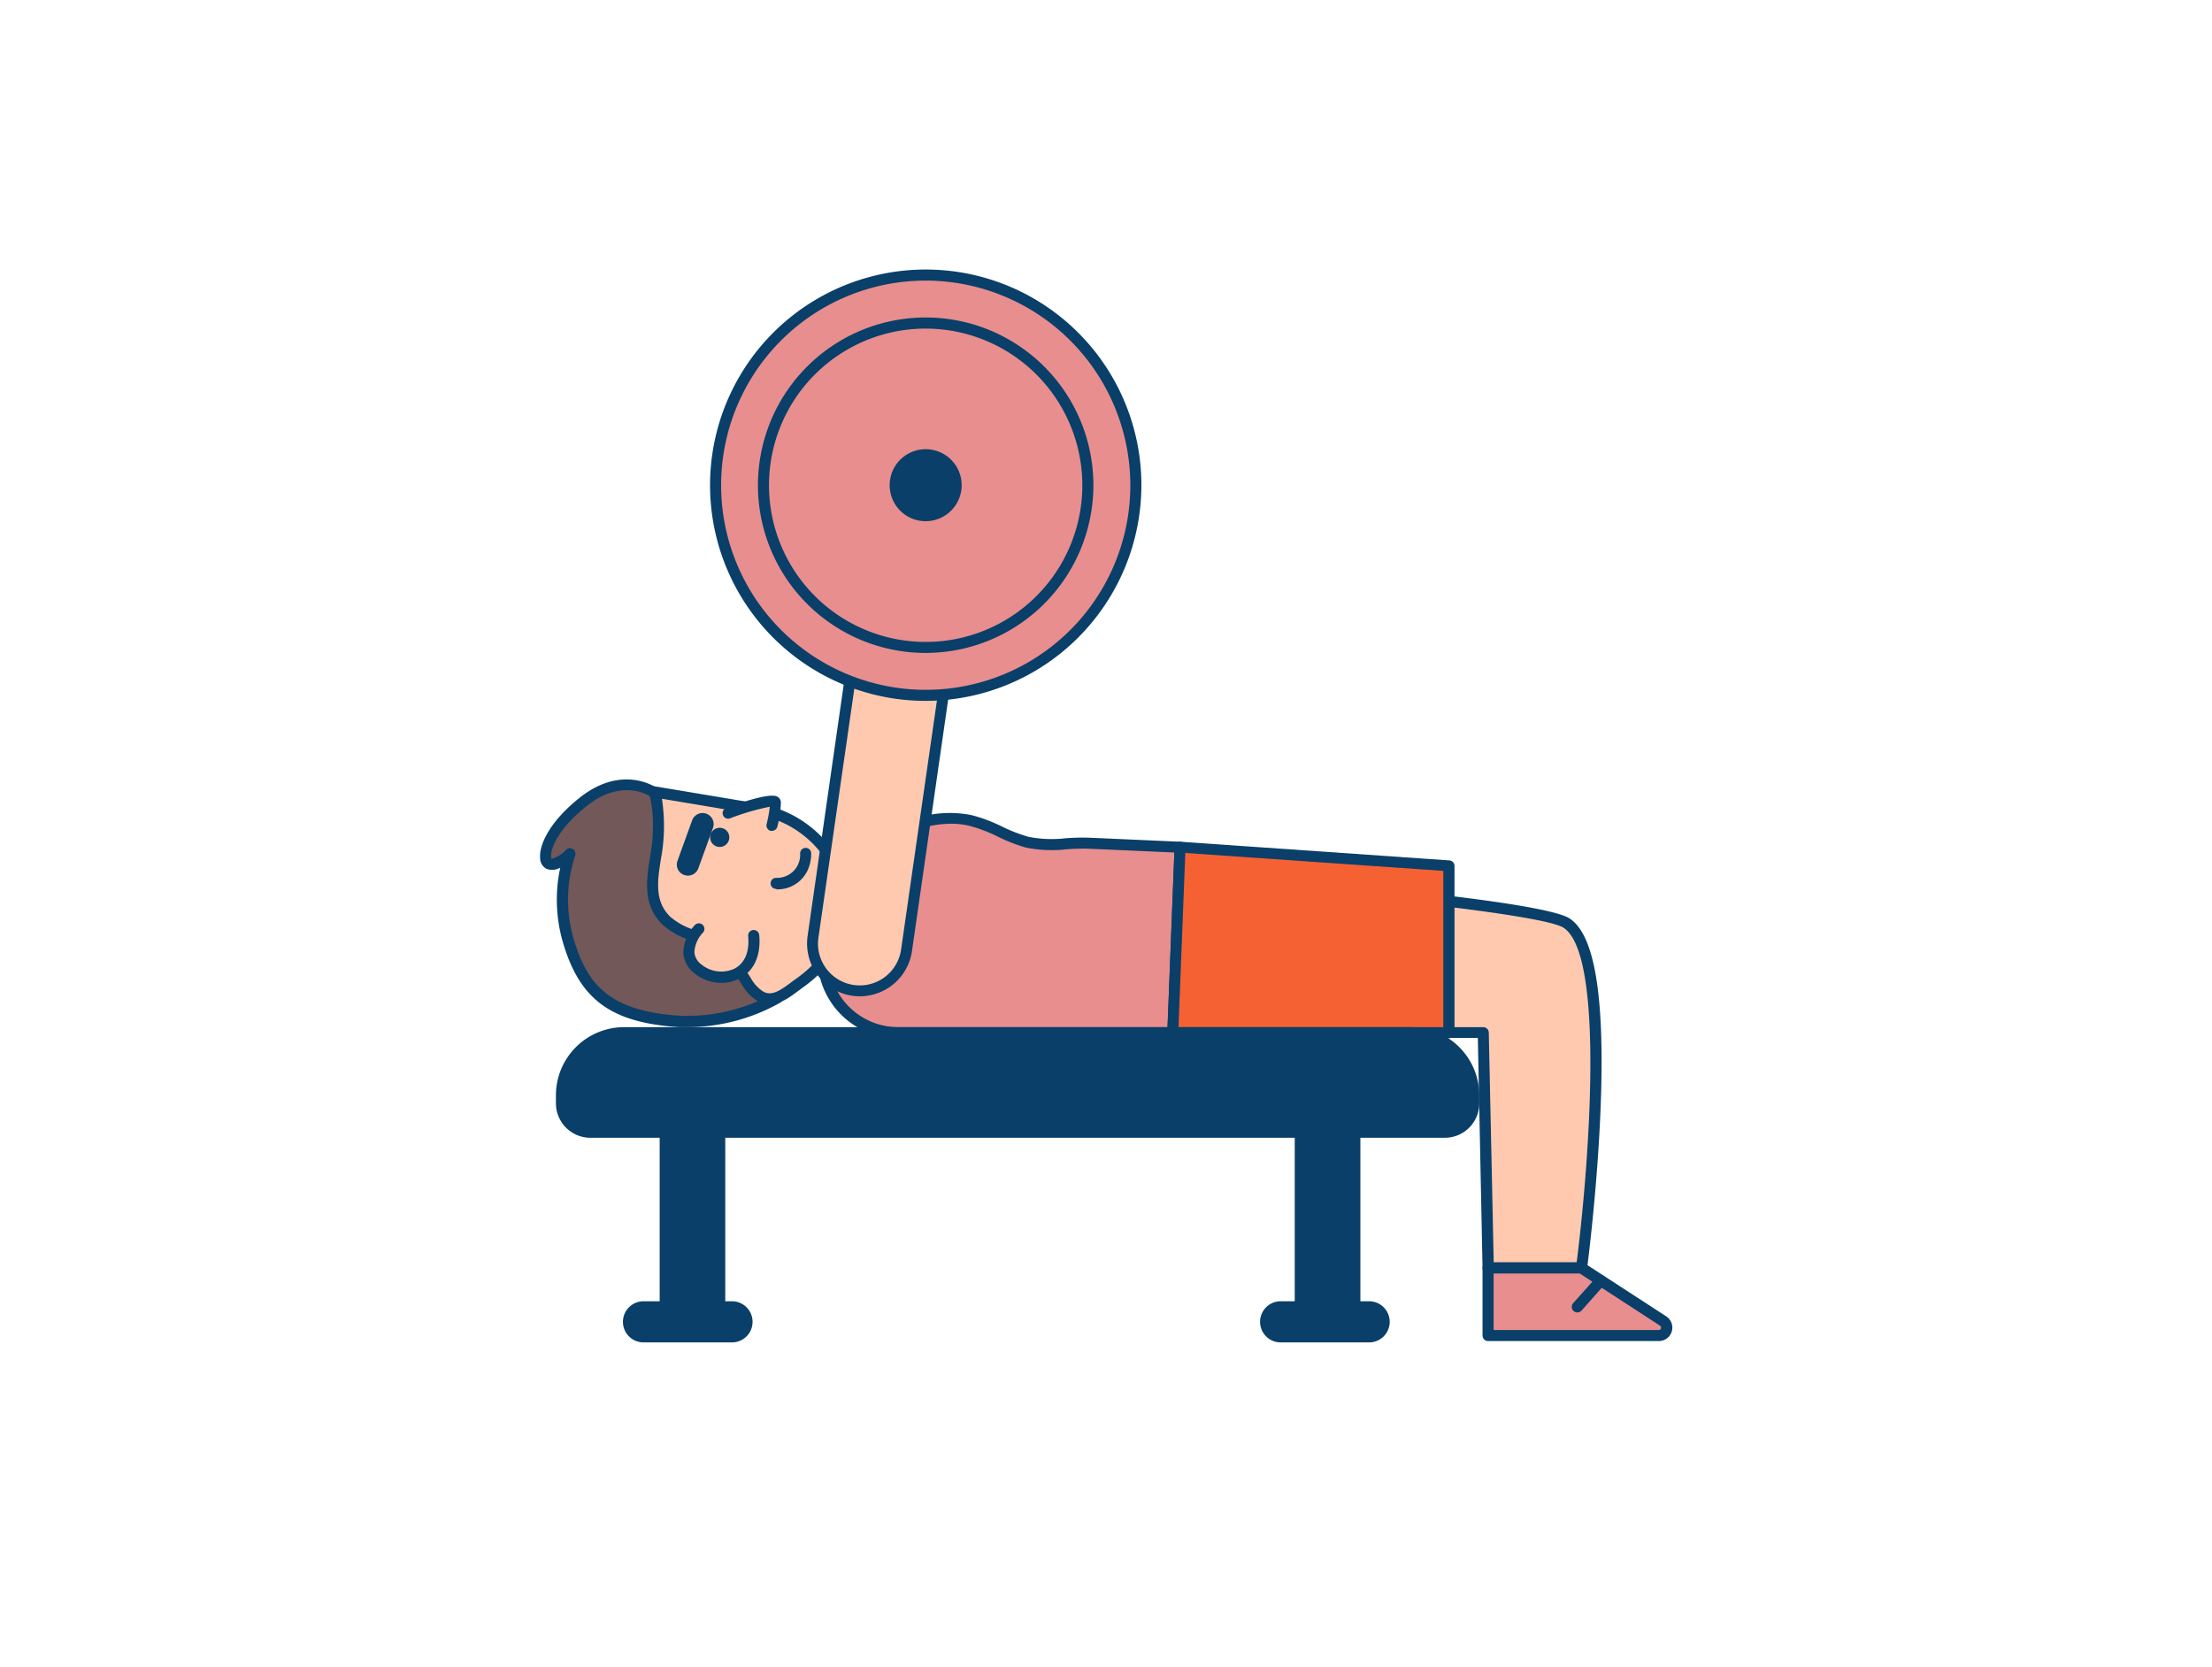 <svg xmlns="http://www.w3.org/2000/svg" viewBox="0 0 400 300" width="406" height="306" class="illustration styles_illustrationTablet__1DWOa"><g id="_379_fitness_outline" data-name="#379_fitness_outline"><path d="M251,161.06s28.59,2.73,32.28,5.11c10.14,6.53,2.73,62.37,2.73,62.37H269.09L268.22,186h-21.4Z" fill="#ffc9b0"></path><path d="M286,229.54H269.09a1,1,0,0,1-1-1l-.85-41.6H246.82a1,1,0,0,1-.76-.35,1,1,0,0,1-.23-.81L250,160.9a1,1,0,0,1,1.08-.84c3,.29,28.94,2.83,32.73,5.27,4.59,2.95,6.43,14.24,5.62,34.51-.58,14.66-2.42,28.69-2.44,28.83A1,1,0,0,1,286,229.54Zm-15.89-2h15c2.05-16,5.34-55.55-2.39-60.53-2.49-1.6-19.5-3.75-30.91-4.87L248,185h20.22a1,1,0,0,1,1,1Z" fill="#093f68"></path><path d="M118.05,142.41s-5.58-3.84-12.64,1.8-7.52,10.54-6.2,11.18,3.81-1.77,3.81-1.77a26,26,0,0,0-.22,15.94c2.78,9.17,7.53,13.58,20.13,14.37a33,33,0,0,0,17.64-4.33s4.06-11.49-1.77-19.31S118.05,142.41,118.05,142.41Z" fill="#725858"></path><path d="M124.62,185c-.58,0-1.16,0-1.75,0-12.23-.77-17.93-4.86-21-15.08a27.55,27.55,0,0,1-.56-13.76,2.89,2.89,0,0,1-2.5.2,2.14,2.14,0,0,1-1.13-1.84c-.25-2.25,1.47-6.49,7.13-11,7.52-6,13.52-2.06,13.83-1.85.66.44,15.14,10.25,21,18.11,6.08,8.15,2.09,19.75,1.91,20.24a1,1,0,0,1-.41.52A34.12,34.12,0,0,1,124.62,185ZM103,152.62a1,1,0,0,1,.56.17A1,1,0,0,1,104,154a25.23,25.23,0,0,0-.2,15.28c2.44,8,6.37,12.85,19.24,13.66a32.08,32.08,0,0,0,16.75-4c.58-1.91,3.16-11.48-1.74-18.05-5.66-7.59-20.36-17.54-20.51-17.64h0c-.22-.14-5.11-3.31-11.46,1.77s-6.74,9-6.31,9.54a5.79,5.79,0,0,0,2.61-1.64A1,1,0,0,1,103,152.62Zm37.55,27h0Z" fill="#093f68"></path><path d="M152.27,166c-.77,4.63-4,8.43-7.75,11.06-1.94,1.38-4.42,3.75-6.91,2.42a7.44,7.44,0,0,1-2.52-2.56,26.22,26.22,0,0,0-5.48-6.52c-2.78-2.07-6.53-2.12-9.13-4.69-4.56-4.49-1.41-10.73-1.42-16.23,0-.61,0-6.89-1-7.08l18.55,3.1C146.86,147.22,154,155.59,152.27,166Z" fill="#ffc9b0"></path><path d="M139.14,180.88a4.22,4.22,0,0,1-2-.51,8.35,8.35,0,0,1-2.88-2.89,25.35,25.35,0,0,0-5.25-6.27,15,15,0,0,0-3.87-1.84,13.83,13.83,0,0,1-5.36-2.93c-3.61-3.55-2.88-8.14-2.23-12.19a31.52,31.52,0,0,0,.51-4.76,23.3,23.3,0,0,0-.54-6.23,1,1,0,0,1,.7-1.84l18.55,3.1a20.68,20.68,0,0,1,12.95,7.35,18,18,0,0,1,3.54,14.31h0c-.73,4.35-3.63,8.51-8.16,11.71l-.81.6C142.88,179.54,141.09,180.88,139.14,180.88ZM119.7,143.7a33.6,33.6,0,0,1,.36,5.79,32.33,32.33,0,0,1-.54,5.07c-.62,3.92-1.21,7.63,1.66,10.45a12,12,0,0,0,4.64,2.48,16.59,16.59,0,0,1,4.39,2.12,26.8,26.8,0,0,1,5.71,6.77,6.53,6.53,0,0,0,2.16,2.22c1.48.79,3-.21,5-1.71.29-.22.58-.44.86-.63,4.09-2.89,6.7-6.59,7.34-10.41a16,16,0,0,0-3.13-12.74,18.69,18.69,0,0,0-11.72-6.61ZM152.27,166h0Z" fill="#093f68"></path><circle cx="130.15" cy="150.68" r="1.74" fill="#093f68"></circle><path d="M131.67,146.27s8.45-3.11,8.55-1.88a19.5,19.5,0,0,1-.62,4.11" fill="#ffc9b0"></path><path d="M139.6,149.5a1,1,0,0,1-.24,0,1,1,0,0,1-.73-1.21,23.17,23.17,0,0,0,.57-3.15,44.15,44.15,0,0,0-7.18,2.1,1,1,0,0,1-1.29-.6,1,1,0,0,1,.6-1.28c7.86-2.89,8.95-2.2,9.31-2a1.25,1.25,0,0,1,.57.95,19.34,19.34,0,0,1-.64,4.43A1,1,0,0,1,139.6,149.5Z" fill="#093f68"></path><path d="M126.35,167.29s-3.9,4-.27,7.13,10.92,1.92,10.17-5.92" fill="#ffc9b0"></path><path d="M130.46,177a7.77,7.77,0,0,1-5-1.84,5,5,0,0,1-1.89-3.63,7.61,7.61,0,0,1,2.09-5,1,1,0,0,1,1.44,1.39,5.59,5.59,0,0,0-1.53,3.49,3,3,0,0,0,1.19,2.19,5.69,5.69,0,0,0,6.08.81c1.85-1,2.72-3.05,2.45-5.88a1,1,0,1,1,2-.19c.35,3.64-.93,6.5-3.52,7.84A7.1,7.1,0,0,1,130.46,177Z" fill="#093f68"></path><path d="M124.39,157.6a2.08,2.08,0,0,1-.68-.12,2,2,0,0,1-1.2-2.56l2.65-7.32a2,2,0,0,1,3.77,1.37l-2.65,7.31A2,2,0,0,1,124.39,157.6Z" fill="#093f68"></path><path d="M140.35,160a1,1,0,0,1,0-2,4.17,4.17,0,0,0,4.34-4.42,1,1,0,0,1,1-1h0a1,1,0,0,1,1,1,7.3,7.3,0,0,1-.67,3.11,6,6,0,0,1-5.59,3.39Z" fill="#093f68"></path><path d="M162.15,149.56l2.2-.85a19.43,19.43,0,0,1,11.08-1.13c3.6.82,6.71,3,10.27,3.92s7.44,0,11.22.2l16.48.73L212.09,186h-49.7a13.56,13.56,0,0,1-13.56-13.56v-8.68C148.83,155.76,155.57,152.18,162.15,149.56Z" fill="#e88e8e"></path><path d="M212.09,187h-49.7a14.57,14.57,0,0,1-14.56-14.56v-8.68c0-8.37,6.71-12.2,13.95-15.09l2.22-.86a20.32,20.32,0,0,1,11.65-1.16,28.22,28.22,0,0,1,5.54,2.07,28.75,28.75,0,0,0,4.75,1.85,21.56,21.56,0,0,0,6.74.27,40.64,40.64,0,0,1,4.29-.1l16.47.73a1,1,0,0,1,1,1L213.09,186A1,1,0,0,1,212.09,187ZM172,148.21a20.57,20.57,0,0,0-7.26,1.43l-2.19.85h0c-7.62,3-12.69,6.45-12.69,13.23v8.68A12.57,12.57,0,0,0,162.39,185h48.73l1.24-31.58-15.48-.69a39.63,39.63,0,0,0-4.08.11,23.38,23.38,0,0,1-7.35-.33,31.4,31.4,0,0,1-5.09-2,27,27,0,0,0-5.15-1.94A14.89,14.89,0,0,0,172,148.21Zm-9.82,1.35h0Z" fill="#093f68"></path><polygon points="262.02 185.96 212.09 185.96 213.4 152.43 262.02 155.8 262.02 185.96" fill="#f56132"></polygon><path d="M262,187H212.09a1,1,0,0,1-.72-.31,1,1,0,0,1-.28-.73l1.31-33.53a1,1,0,0,1,.33-.71,1,1,0,0,1,.74-.25l48.62,3.38a1,1,0,0,1,.93,1V186A1,1,0,0,1,262,187Zm-48.89-2H261V156.74l-46.66-3.24Z" fill="#093f68"></path><path d="M150.25,115.08h17.08a0,0,0,0,1,0,0v55a8.54,8.54,0,0,1-8.54,8.54h0a8.54,8.54,0,0,1-8.54-8.54v-55a0,0,0,0,1,0,0Z" transform="translate(22.52 -21.11) rotate(8.18)" fill="#ffc9b0"></path><path d="M155.49,179.42a9.12,9.12,0,0,1-1.37-.1,9.55,9.55,0,0,1-8.08-10.8L153.87,114a1,1,0,0,1,1.13-.85l16.91,2.43a1,1,0,0,1,.66.39,1,1,0,0,1,.19.75l-7.84,54.48A9.55,9.55,0,0,1,155.49,179.42Zm.22-64.1L148,168.8A7.54,7.54,0,1,0,162.94,171l7.7-53.49Z" fill="#093f68"></path><circle cx="167.4" cy="87" r="38.01" fill="#e88e8e"></circle><path d="M167.4,126a39,39,0,1,1,39-39A39.06,39.06,0,0,1,167.4,126Zm0-76a37,37,0,1,0,37,37A37.05,37.05,0,0,0,167.4,50Z" fill="#093f68"></path><circle cx="167.4" cy="87" r="29.32" fill="#e88e8e"></circle><path d="M167.4,117.33A30.33,30.33,0,1,1,197.72,87,30.36,30.36,0,0,1,167.4,117.33Zm0-58.65A28.33,28.33,0,1,0,195.72,87,28.35,28.35,0,0,0,167.4,58.68Z" fill="#093f68"></path><circle cx="167.4" cy="87" r="5.5" fill="#093f68"></circle><path d="M167.4,93.51A6.51,6.51,0,1,1,173.9,87,6.52,6.52,0,0,1,167.4,93.51Zm0-11a4.51,4.51,0,1,0,4.5,4.5A4.51,4.51,0,0,0,167.4,82.5Z" fill="#093f68"></path><path d="M269.09,228.54v12.22h30.85a1.43,1.43,0,0,0,.78-2.63L286,228.54Z" fill="#e88e8e"></path><path d="M299.94,241.76H269.09a1,1,0,0,1-1-1V228.54a1,1,0,0,1,1-1H286a1,1,0,0,1,.54.16l14.76,9.59a2.43,2.43,0,0,1-1.32,4.47Zm-29.85-2h29.85a.39.39,0,0,0,.41-.31.39.39,0,0,0-.18-.48l-14.51-9.43H270.09Z" fill="#093f68"></path><path d="M112.85,186H255.18a11.32,11.32,0,0,1,11.32,11.32v1.54a5.22,5.22,0,0,1-5.22,5.22H106.75a5.22,5.22,0,0,1-5.22-5.22v-1.54A11.32,11.32,0,0,1,112.85,186Z" fill="#093f68"></path><path d="M261.28,205H106.75a6.23,6.23,0,0,1-6.22-6.22v-1.54A12.33,12.33,0,0,1,112.85,185H255.18a12.34,12.34,0,0,1,12.32,12.32v1.54A6.23,6.23,0,0,1,261.28,205ZM112.85,187a10.33,10.33,0,0,0-10.32,10.32v1.54a4.22,4.22,0,0,0,4.22,4.22H261.28a4.22,4.22,0,0,0,4.22-4.22v-1.54A10.33,10.33,0,0,0,255.18,187Z" fill="#093f68"></path><rect x="120.29" y="204.04" width="9.86" height="31.53" fill="#093f68"></rect><path d="M130.15,236.58h-9.86a1,1,0,0,1-1-1V204a1,1,0,0,1,1-1h9.86a1,1,0,0,1,1,1v31.54A1,1,0,0,1,130.15,236.58Zm-8.86-2h7.86V205h-7.86Z" fill="#093f68"></path><rect x="113.86" y="235.58" width="21.41" height="5.43" rx="2.71" fill="#093f68"></rect><path d="M132.56,242h-16a3.72,3.72,0,1,1,0-7.43h16a3.72,3.72,0,0,1,0,7.43Zm-16-5.43a1.72,1.72,0,1,0,0,3.43h16a1.72,1.72,0,0,0,0-3.43Z" fill="#093f68"></path><rect x="235.12" y="204.04" width="9.86" height="31.53" fill="#093f68"></rect><path d="M245,236.58h-9.87a1,1,0,0,1-1-1V204a1,1,0,0,1,1-1H245a1,1,0,0,1,1,1v31.54A1,1,0,0,1,245,236.58Zm-8.87-2H244V205h-7.87Z" fill="#093f68"></path><rect x="228.7" y="235.58" width="21.41" height="5.43" rx="2.71" fill="#093f68"></rect><path d="M247.39,242h-16a3.72,3.72,0,0,1,0-7.43h16a3.72,3.72,0,1,1,0,7.43Zm-16-5.43a1.72,1.72,0,0,0,0,3.43h16a1.72,1.72,0,1,0,0-3.43Z" fill="#093f68"></path><path d="M285.23,236.58a1,1,0,0,1-.67-.25,1,1,0,0,1-.08-1.42l4.24-4.75a1,1,0,0,1,1.5,1.33L286,236.24A1,1,0,0,1,285.23,236.58Z" fill="#093f68"></path></g></svg>